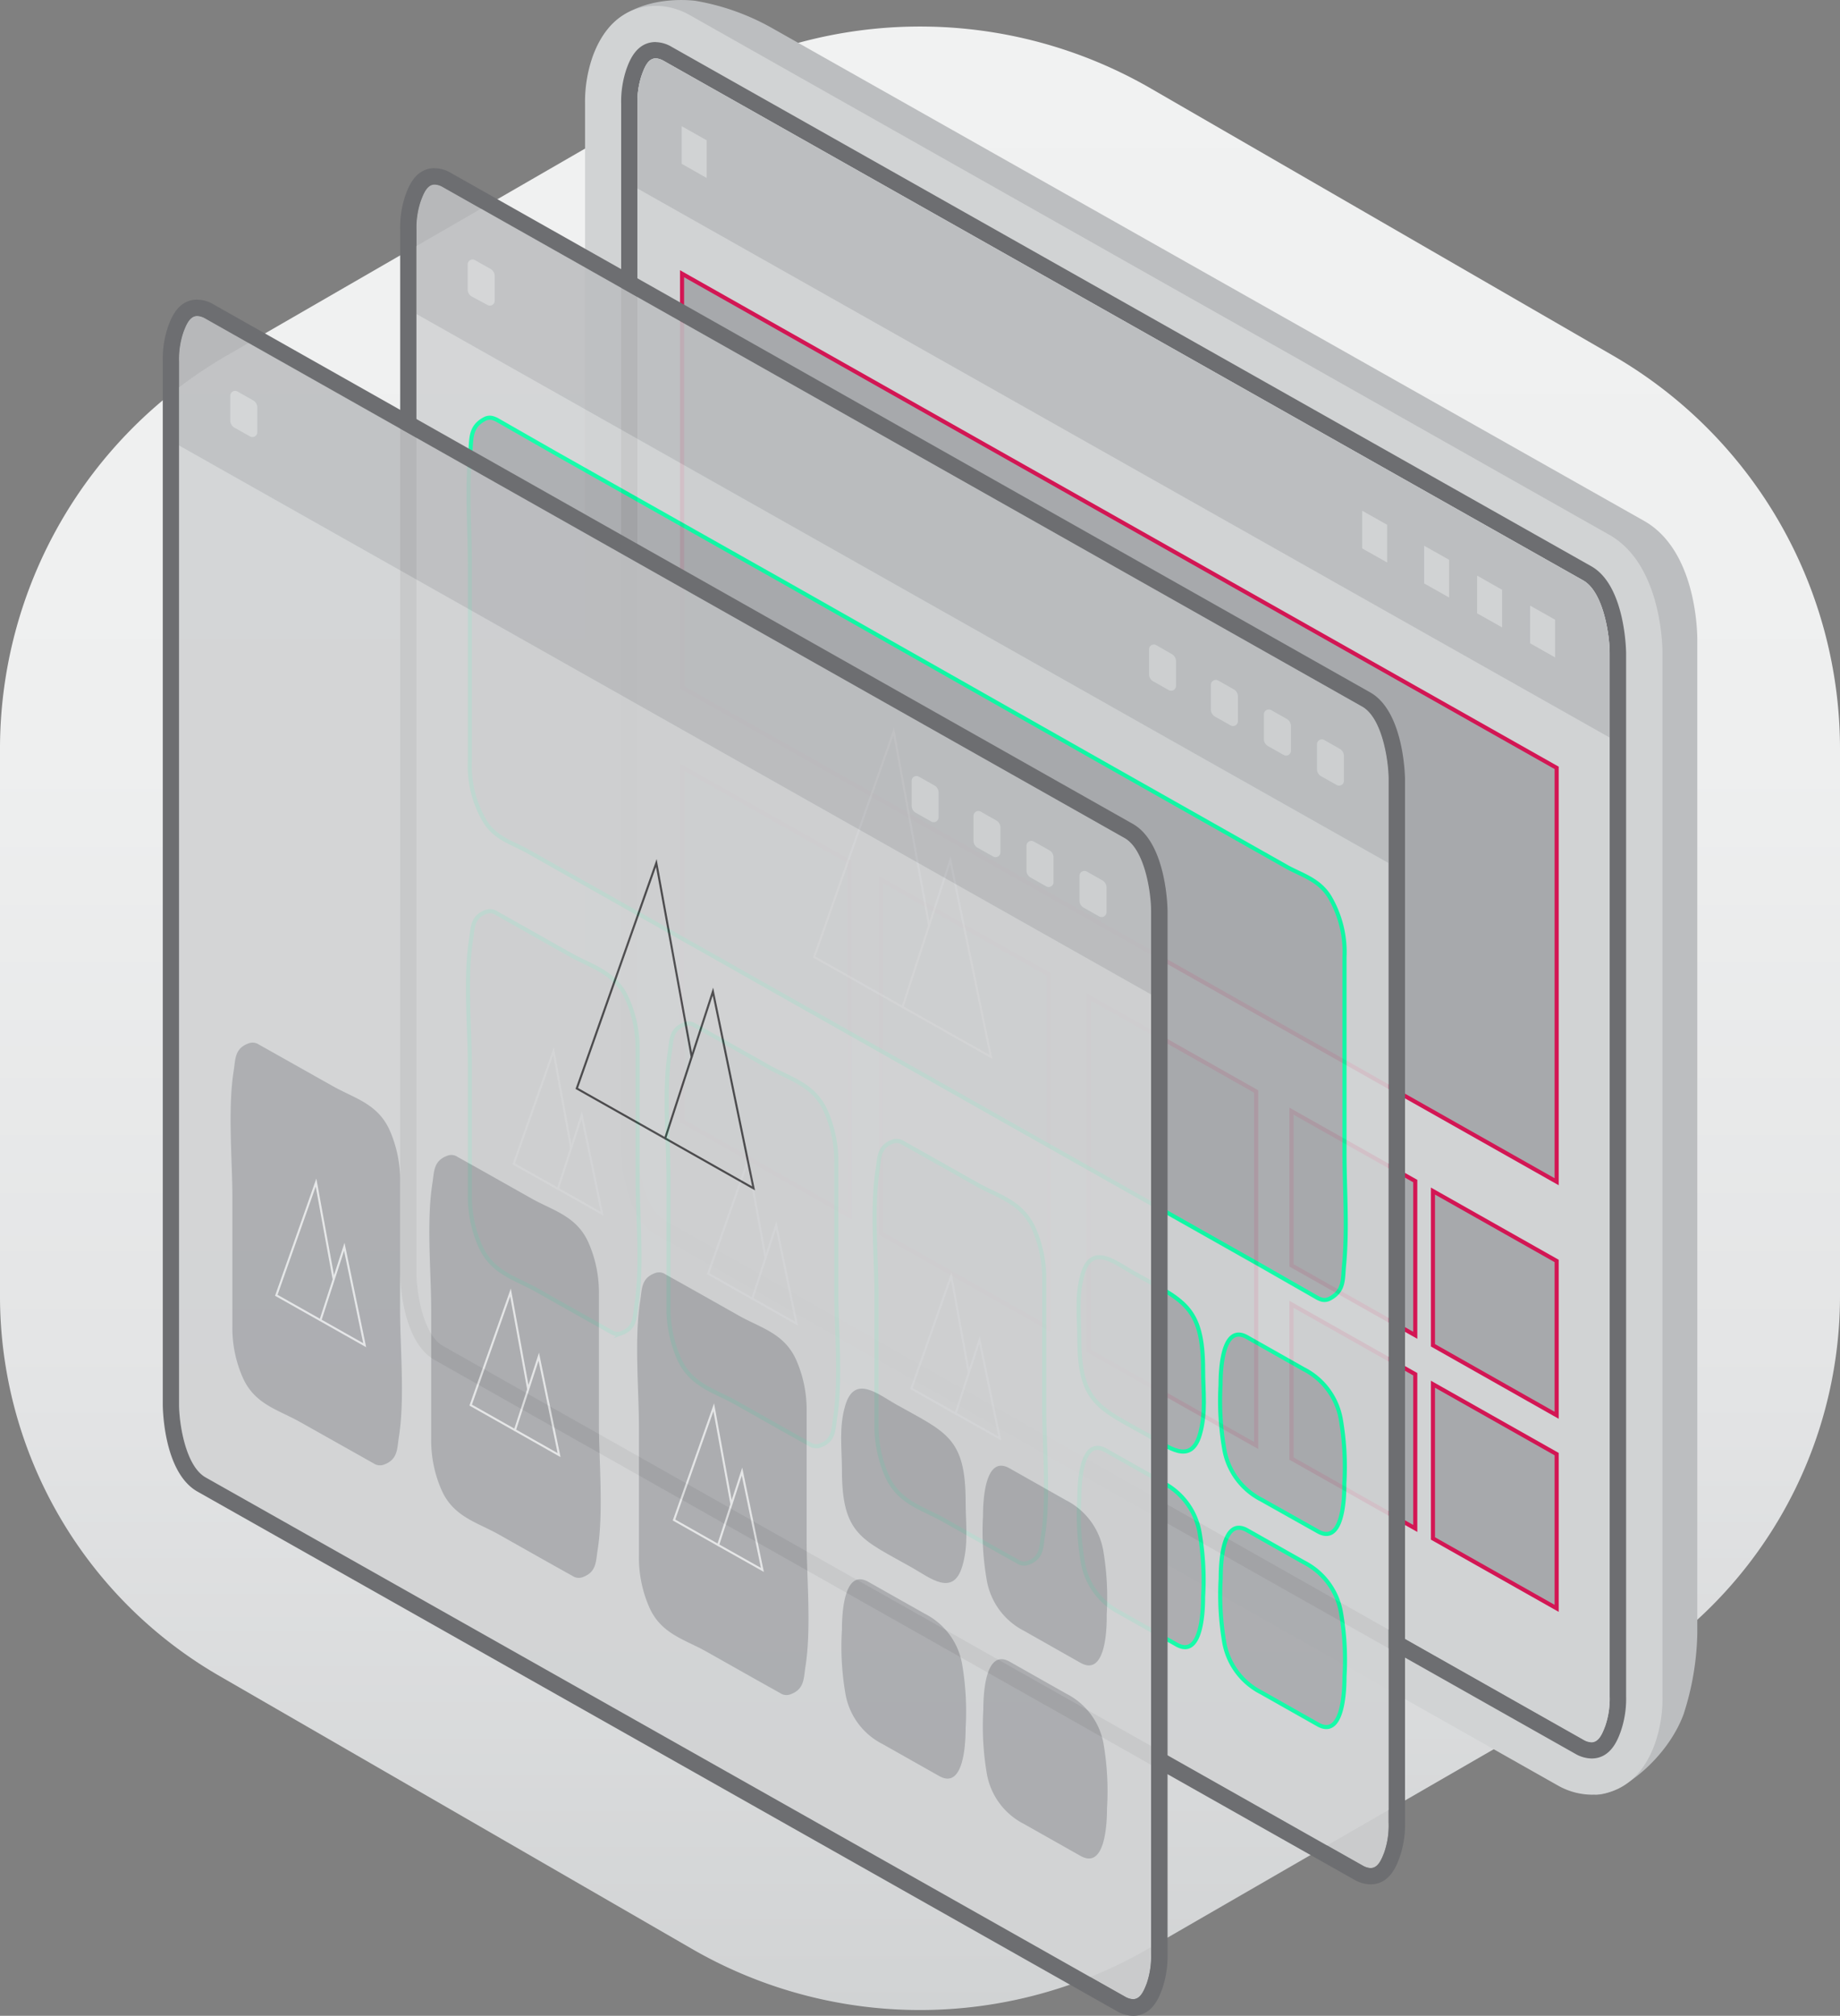 <svg xmlns="http://www.w3.org/2000/svg" xmlns:xlink="http://www.w3.org/1999/xlink" viewBox="0 0 224.62 245.98"><rect x="0" y="0" width="224.62" height="245.98" fill="#808080" stroke="none"/><defs><style>.cls-1{fill:url(#linear-gradient);}.cls-2{fill:#bcbec0;}.cls-3{fill:#d1d3d4;}.cls-4{fill:#6d6e71;}.cls-5,.cls-7,.cls-9{fill:#a7a9ac;}.cls-5{stroke:#d31654;}.cls-10,.cls-5,.cls-7,.cls-8{stroke-miterlimit:10;}.cls-5,.cls-7{stroke-width:0.5px;}.cls-6{opacity:0.9;}.cls-7{stroke:#00ffa3;}.cls-10,.cls-8{fill:none;stroke-width:0.25px;}.cls-8{stroke:#e6e7e8;}.cls-10{stroke:#414042;}</style><linearGradient id="linear-gradient" x1="112.31" y1="3.24" x2="112.31" y2="245.28" gradientUnits="userSpaceOnUse"><stop offset="0" stop-color="#f1f2f2"/><stop offset="0.37" stop-color="#eeefef"/><stop offset="0.69" stop-color="#e3e4e5"/><stop offset="1" stop-color="#d1d3d4"/><stop offset="1" stop-color="#d1d3d4"/></linearGradient></defs><title>jbhjbn3Asset 8</title><g id="Layer_2" data-name="Layer 2"><g id="content"><path class="cls-1" d="M84.14,10.79,27.72,43.36A55.45,55.45,0,0,0,0,91.38v66.76A53.52,53.52,0,0,0,26.77,204.5l57.71,33.32a55.67,55.67,0,0,0,55.66,0l57.71-33.32a53.54,53.54,0,0,0,26.77-46.36V91.38a55.44,55.44,0,0,0-27.73-48L140.48,10.79A56.31,56.31,0,0,0,84.14,10.79Z"/><path class="cls-2" d="M194.87,219c-1.4,0-4.71-3.9-6.07-4.65L82.18,152.76c-6.32-3.57-6.5-13.38-6.5-14.49V11c0-1.4-3.54-2.91-2.7-5.2C74.93.45,81.21-.3,84.84.09a28.89,28.89,0,0,1,9.31,3.28L200.7,63.56c6.32,3.57,6.5,13.38,6.5,14.49V199.32a33.91,33.91,0,0,1-1.67,9.85C203.51,214.64,197.82,219,194.87,219Z"/><path class="cls-3" d="M194.3,219a8.57,8.57,0,0,1-4.15-1.14L77.93,154.45c-6.32-3.57-6.51-13.39-6.51-14.49V12.7a16.79,16.79,0,0,1,.94-5.83C74.32,1.52,78,.71,80.07.71a8.57,8.57,0,0,1,4.15,1.14l112.22,63.4c6.32,3.56,6.51,13.38,6.51,14.49V207a16.74,16.74,0,0,1-.94,5.82C200.05,218.18,196.34,219,194.3,219Z"/><path class="cls-4" d="M80.05,7.13a2.16,2.16,0,0,1,1,.32L193.27,70.83c2.47,1.4,3.23,6.67,3.23,8.9V207a10.12,10.12,0,0,1-.54,3.61c-.38,1-.8,2-1.68,2a2.09,2.09,0,0,1-1-.32L81.06,148.85c-2.47-1.4-3.24-6.67-3.24-8.9V12.69a10.13,10.13,0,0,1,.55-3.61c.38-1,.8-1.95,1.68-1.95m0-2h0c-2.36,0-3.2,2.28-3.56,3.25a12.45,12.45,0,0,0-.66,4.3V140c0,.08,0,8.26,4.25,10.64L192.29,214a4.11,4.11,0,0,0,2,.58c2.35,0,3.19-2.29,3.55-3.26a12.25,12.25,0,0,0,.67-4.3V79.73c0-.08-.05-8.26-4.25-10.63L82,5.72a4,4,0,0,0-2-.58Z"/><path class="cls-3" d="M193.27,70.83c2.47,1.4,3.23,6.67,3.23,8.9V207a10.12,10.12,0,0,1-.54,3.61c-.5,1.37-1.09,2.54-2.69,1.63L81.06,148.85c-2.47-1.4-3.24-6.67-3.24-8.9V12.69a10.13,10.13,0,0,1,.55-3.61c.5-1.37,1.08-2.54,2.69-1.63Z"/><polygon class="cls-5" points="103.72 148.36 83.26 136.8 83.26 93.6 103.72 105.16 103.72 148.36"/><polygon class="cls-5" points="127.99 162.07 107.53 150.51 107.53 107.31 127.99 118.87 127.99 162.07"/><polygon class="cls-5" points="153.35 176.39 132.89 164.83 132.89 121.63 153.35 133.19 153.35 176.39"/><polygon class="cls-5" points="172.77 144.12 172.77 162.94 157.66 154.41 157.66 135.59 172.77 144.12"/><polygon class="cls-5" points="172.77 167.69 172.77 186.51 157.66 177.98 157.66 159.16 172.77 167.69"/><polygon class="cls-5" points="190.03 177.44 190.03 196.26 174.93 187.73 174.93 168.91 190.03 177.44"/><polygon class="cls-5" points="190.03 153.87 190.03 172.7 174.93 164.16 174.93 145.34 190.03 153.87"/><polygon class="cls-5" points="83.26 83.89 83.26 33.4 190.03 93.7 190.03 144.2 83.26 83.89"/><path class="cls-2" d="M196.5,79.72V90h0l-118.68-67h0V12.69h0a10.13,10.13,0,0,1,.55-3.61c.5-1.37,1.08-2.54,2.69-1.63L193.27,70.83c2.47,1.4,3.23,6.67,3.23,8.9Z"/><polygon class="cls-3" points="86.27 21.72 83.22 19.99 83.22 15.4 86.27 17.12 86.27 21.72"/><polygon class="cls-3" points="189.84 80.22 186.79 78.5 186.79 73.9 189.84 75.62 189.84 80.22"/><polygon class="cls-3" points="183.37 76.56 180.32 74.84 180.32 70.24 183.37 71.97 183.37 76.56"/><polygon class="cls-3" points="169.34 68.64 166.29 66.92 166.29 62.32 169.34 64.04 169.34 68.64"/><polygon class="cls-3" points="176.9 72.91 173.85 71.19 173.85 66.59 176.9 68.31 176.9 72.91"/><g class="cls-6"><path class="cls-3" d="M166.29,86.22c2.47,1.4,3.23,6.67,3.23,8.9V222.38A10.12,10.12,0,0,1,169,226c-.5,1.37-1.09,2.54-2.69,1.63L54.08,164.24c-2.47-1.4-3.24-6.67-3.24-8.9V28.09a10.15,10.15,0,0,1,.55-3.62c.5-1.37,1.08-2.53,2.69-1.63Z"/><path class="cls-2" d="M50.84,38.32l118.68,67h0V95.12h0c0-2.23-.76-7.5-3.23-8.9L54.08,22.84c-1.61-.9-2.19.26-2.69,1.63a10.15,10.15,0,0,0-.55,3.62h0V38.31Z"/><path class="cls-7" d="M57.36,92.82V69c0-4.62-.39-9.23.06-13.87.15-1.58-.06-3.06,1.75-4a1.3,1.3,0,0,1,1-.1,2.87,2.87,0,0,1,.67.3l7,4L96,71.21,132.7,92l24.46,13.82c1.85,1,3.88,1.55,5.15,3.62a13.25,13.25,0,0,1,1.82,7.38V140.6c0,4.62.38,9.23-.06,13.87-.16,1.59.06,3.06-1.75,4a1.36,1.36,0,0,1-1,.11,2.93,2.93,0,0,1-.67-.31l-7-4L125.5,138.38,88.79,117.64,64.32,103.82c-1.84-1-3.87-1.55-5.14-3.62A13.25,13.25,0,0,1,57.36,92.82Z"/><path class="cls-7" d="M57.36,145.73V130.17c0-4.68-.6-10.84.15-15.56.22-1.39.11-2.71,1.82-3.33a1.37,1.37,0,0,1,1.26.14c3,1.68,6,3.38,9,5.07,2.64,1.49,5.56,2.13,7,5.46a15,15,0,0,1,1.25,6.27v15.57c0,4.67.59,10.83-.16,15.55-.22,1.39-.1,2.72-1.82,3.34a1.36,1.36,0,0,1-1.25-.15c-3-1.67-6-3.37-9-5.06-2.63-1.49-5.55-2.14-7-5.47A15,15,0,0,1,57.36,145.73Z"/><path class="cls-7" d="M102.09,141.94V157.5c0,4.68.6,10.84-.15,15.55-.22,1.4-.11,2.72-1.82,3.34a1.37,1.37,0,0,1-1.26-.15c-3-1.67-6-3.37-9-5.06-2.64-1.49-5.56-2.14-7-5.46a15.13,15.13,0,0,1-1.25-6.28V143.88c0-4.68-.59-10.84.16-15.55.22-1.4.1-2.72,1.81-3.34a1.34,1.34,0,0,1,1.26.15c3,1.67,6,3.37,9,5.06,2.64,1.49,5.56,2.14,7,5.46A15.08,15.08,0,0,1,102.09,141.94Z"/><path class="cls-7" d="M107,173.76V158.2c0-4.68-.6-10.83.15-15.55.22-1.39.11-2.72,1.82-3.34a1.38,1.38,0,0,1,1.26.15c3,1.67,6,3.37,9,5.06,2.64,1.49,5.56,2.14,7,5.47a15,15,0,0,1,1.24,6.27v15.56c0,4.68.6,10.84-.15,15.56-.22,1.39-.1,2.71-1.82,3.33a1.33,1.33,0,0,1-1.25-.15c-3-1.67-6-3.37-9-5.06-2.63-1.49-5.55-2.14-7-5.46A15.08,15.08,0,0,1,107,173.76Z"/><path class="cls-7" d="M131.76,163.34c0-2.64-.38-5.22.41-7.89,1.12-3.75,3.91-1.42,6.17-.14,6.06,3.42,8.53,3.95,8.53,11.88,0,2.65.38,5.23-.41,7.9-1.12,3.75-3.91,1.42-6.17.14C134.22,171.8,131.76,171.27,131.76,163.34Z"/><path class="cls-7" d="M160.89,186.87,154,183a8.54,8.54,0,0,1-4.53-6.07A34.38,34.38,0,0,1,149,169c0-2.09.29-7.5,3.24-5.83l6.9,3.9a8.53,8.53,0,0,1,4.53,6.07,34.35,34.35,0,0,1,.44,7.9C164.13,183.13,163.84,188.53,160.89,186.87Z"/><path class="cls-7" d="M143.63,200.68l-6.91-3.9a8.52,8.52,0,0,1-4.52-6.07,34.29,34.29,0,0,1-.44-7.89c0-2.1.29-7.5,3.24-5.83l6.9,3.9a8.51,8.51,0,0,1,4.53,6.07,34.29,34.29,0,0,1,.44,7.89C146.87,197,146.58,202.35,143.63,200.68Z"/><path class="cls-7" d="M160.89,210.43l-6.9-3.9a8.51,8.51,0,0,1-4.53-6.07,34.29,34.29,0,0,1-.44-7.89c0-2.09.29-7.5,3.24-5.83l6.9,3.9a8.51,8.51,0,0,1,4.53,6.07,34.29,34.29,0,0,1,.44,7.89C164.13,206.7,163.84,212.1,160.89,210.43Z"/><polygon class="cls-8" points="110.18 122.88 113.42 112.92 109.1 89.27 99.39 116.78 110.18 122.88"/><polyline class="cls-8" points="113.42 112.92 116.01 104.96 120.97 128.97 110.18 122.88"/><polygon class="cls-8" points="68.11 145.06 71.02 136.1 73.5 148.11 68.11 145.06"/><polyline class="cls-8" points="69.72 140.09 67.57 128.26 62.71 142.02 68.11 145.06"/><polygon class="cls-8" points="91.84 158.47 94.75 149.51 97.24 161.52 91.84 158.47"/><polyline class="cls-8" points="93.46 153.49 91.3 141.67 86.45 155.42 91.84 158.47"/><polygon class="cls-8" points="116.66 172.49 118.27 167.51 116.12 155.69 111.26 169.44 116.66 172.49"/><polyline class="cls-8" points="118.27 167.51 119.57 163.53 122.05 175.53 116.66 172.49"/><path class="cls-3" d="M60.39,33.7v3a.59.59,0,0,1-.89.51L57.62,36.2a1,1,0,0,1-.53-.89V32.26a.6.6,0,0,1,.89-.52l1.89,1.07A1,1,0,0,1,60.39,33.7Z"/><path class="cls-3" d="M143.56,80.69v3a.59.59,0,0,1-.88.52l-1.89-1.06a1,1,0,0,1-.52-.9V79.24a.59.59,0,0,1,.89-.51L143,79.79A1,1,0,0,1,143.56,80.69Z"/><path class="cls-3" d="M151.12,85v3a.6.6,0,0,1-.89.52l-1.88-1.06a1,1,0,0,1-.53-.9v-3a.6.6,0,0,1,.89-.52l1.89,1.07A1,1,0,0,1,151.12,85Z"/><path class="cls-3" d="M157.59,88.61v3a.59.59,0,0,1-.89.51l-1.88-1.06a1,1,0,0,1-.53-.89v-3a.6.6,0,0,1,.89-.52l1.89,1.07A1,1,0,0,1,157.59,88.61Z"/><path class="cls-3" d="M164.06,92.27v3a.59.59,0,0,1-.88.52l-1.89-1.06a1,1,0,0,1-.52-.9V90.82a.6.6,0,0,1,.89-.52l1.88,1.07A1,1,0,0,1,164.06,92.27Z"/></g><path class="cls-4" d="M53.07,22.52a2.16,2.16,0,0,1,1,.32L166.29,86.22c2.47,1.4,3.23,6.67,3.23,8.9V222.38A10.12,10.12,0,0,1,169,226c-.38,1-.81,1.95-1.68,1.95a2.09,2.09,0,0,1-1-.32L54.08,164.24c-2.47-1.4-3.24-6.67-3.24-8.9V28.09a10.15,10.15,0,0,1,.55-3.62c.38-1,.8-1.95,1.68-1.95m0-2h0c-2.36,0-3.2,2.28-3.56,3.25a12.27,12.27,0,0,0-.66,4.31V155.34c0,.09,0,8.26,4.25,10.64l112.2,63.38a4.14,4.14,0,0,0,2,.58c2.35,0,3.19-2.29,3.55-3.26a12.25,12.25,0,0,0,.67-4.3V95.12c0-.08-.05-8.26-4.25-10.63L55.06,21.11a4,4,0,0,0-2-.58Z"/><g class="cls-6"><path class="cls-3" d="M137.3,102.26c2.48,1.4,3.24,6.67,3.24,8.9V238.42A10.35,10.35,0,0,1,140,242c-.51,1.37-1.09,2.54-2.7,1.63L25.1,180.28c-2.48-1.4-3.24-6.67-3.24-8.9V44.12a10.12,10.12,0,0,1,.54-3.61c.51-1.37,1.09-2.53,2.7-1.63Z"/><path class="cls-2" d="M21.86,54.36l118.68,67h0V111.16h0c0-2.23-.76-7.5-3.24-8.9L25.1,38.88c-1.61-.9-2.19.26-2.7,1.63a10.12,10.12,0,0,0-.54,3.61h0V54.35Z"/><path class="cls-9" d="M28.37,161.77V146.21c0-4.68-.59-10.84.16-15.56.22-1.39.1-2.71,1.81-3.33a1.37,1.37,0,0,1,1.26.14c3,1.68,6,3.38,9,5.06,2.63,1.5,5.55,2.14,7,5.47a15,15,0,0,1,1.24,6.27v15.57c0,4.67.6,10.83-.15,15.55-.22,1.39-.11,2.72-1.82,3.34a1.38,1.38,0,0,1-1.26-.15l-9-5.06c-2.64-1.49-5.56-2.14-7-5.47A15,15,0,0,1,28.37,161.77Z"/><path class="cls-9" d="M73.11,158v15.56c0,4.68.59,10.83-.15,15.55-.23,1.39-.11,2.72-1.82,3.34a1.37,1.37,0,0,1-1.26-.15c-3-1.67-6-3.37-9-5.06-2.64-1.49-5.56-2.14-7-5.47a15,15,0,0,1-1.24-6.27V159.92c0-4.68-.6-10.84.15-15.56.22-1.39.11-2.71,1.82-3.33a1.34,1.34,0,0,1,1.26.15c3,1.67,6,3.37,9,5.06,2.64,1.49,5.56,2.14,7,5.46A15.09,15.09,0,0,1,73.11,158Z"/><path class="cls-9" d="M78,189.8V174.24c0-4.68-.59-10.84.16-15.55.22-1.4.1-2.72,1.81-3.34a1.37,1.37,0,0,1,1.26.15c3,1.67,6,3.37,9,5.06,2.64,1.49,5.56,2.14,7,5.46a15.12,15.12,0,0,1,1.24,6.28v15.56c0,4.68.6,10.84-.15,15.55-.22,1.4-.11,2.72-1.82,3.34a1.35,1.35,0,0,1-1.26-.15c-3-1.67-6-3.37-9-5.06-2.64-1.49-5.56-2.14-7-5.46A15.09,15.09,0,0,1,78,189.8Z"/><path class="cls-9" d="M102.78,179.38c0-2.64-.39-5.23.41-7.89,1.12-3.76,3.91-1.42,6.16-.14,6.07,3.42,8.53,4,8.53,11.88,0,2.64.39,5.23-.41,7.9-1.12,3.75-3.91,1.42-6.17.14C105.24,187.84,102.78,187.31,102.78,179.38Z"/><path class="cls-9" d="M131.91,202.91,125,199a8.56,8.56,0,0,1-4.52-6.07A34.38,34.38,0,0,1,120,185c0-2.09.29-7.5,3.24-5.83l6.9,3.9a8.55,8.55,0,0,1,4.53,6.07,34.34,34.34,0,0,1,.43,7.9C135.14,199.17,134.86,204.57,131.91,202.91Z"/><path class="cls-9" d="M114.65,216.72l-6.91-3.9a8.49,8.49,0,0,1-4.52-6.07,33.74,33.74,0,0,1-.44-7.89c0-2.1.28-7.5,3.23-5.83l6.91,3.9a8.52,8.52,0,0,1,4.52,6.07,34.29,34.29,0,0,1,.44,7.89C117.88,213,117.59,218.39,114.65,216.72Z"/><path class="cls-9" d="M131.91,226.47l-6.91-3.9a8.52,8.52,0,0,1-4.52-6.07,34.29,34.29,0,0,1-.44-7.89c0-2.1.29-7.5,3.24-5.83l6.9,3.9a8.53,8.53,0,0,1,4.53,6.07,34.28,34.28,0,0,1,.43,7.89C135.14,222.74,134.86,228.14,131.91,226.47Z"/><polygon class="cls-10" points="81.2 138.91 84.44 128.96 80.12 105.31 70.41 132.82 81.2 138.91"/><polyline class="cls-10" points="84.44 128.96 87.03 121 91.99 145.01 81.2 138.91"/><polygon class="cls-8" points="39.12 161.1 42.03 152.14 44.52 164.15 39.12 161.1"/><polyline class="cls-8" points="40.74 156.13 38.58 144.3 33.73 158.06 39.12 161.1"/><polygon class="cls-8" points="62.86 174.51 65.77 165.55 68.25 177.56 62.86 174.51"/><polyline class="cls-8" points="64.48 169.53 62.32 157.71 57.46 171.46 62.86 174.51"/><polygon class="cls-8" points="87.67 188.53 89.29 183.55 87.13 171.72 82.28 185.48 87.67 188.53"/><polyline class="cls-8" points="89.29 183.55 90.58 179.57 93.07 191.57 87.67 188.53"/><path class="cls-3" d="M31.41,49.74v3a.59.59,0,0,1-.89.51l-1.89-1.06a1,1,0,0,1-.52-.89V48.29a.59.59,0,0,1,.89-.51l1.88,1.06A1,1,0,0,1,31.41,49.74Z"/><path class="cls-3" d="M114.58,96.73v3a.6.6,0,0,1-.89.52l-1.88-1.06a1,1,0,0,1-.52-.9v-3a.59.59,0,0,1,.88-.52l1.89,1.07A1,1,0,0,1,114.58,96.73Z"/><path class="cls-3" d="M122.13,101V104a.59.59,0,0,1-.88.52l-1.89-1.06a1,1,0,0,1-.52-.9v-3a.6.6,0,0,1,.89-.52l1.88,1.07A1,1,0,0,1,122.13,101Z"/><path class="cls-3" d="M128.61,104.65v3a.59.59,0,0,1-.89.51l-1.88-1.06a1,1,0,0,1-.53-.89V103.2a.59.59,0,0,1,.89-.51l1.89,1.06A1,1,0,0,1,128.61,104.65Z"/><path class="cls-3" d="M135.08,108.31v3a.6.6,0,0,1-.89.52l-1.88-1.06a1,1,0,0,1-.53-.9v-3a.6.6,0,0,1,.89-.52l1.89,1.07A1,1,0,0,1,135.08,108.31Z"/></g><path class="cls-4" d="M24.08,38.56a2.16,2.16,0,0,1,1,.32l112.2,63.38c2.48,1.4,3.24,6.67,3.24,8.9V238.42A10.35,10.35,0,0,1,140,242c-.38,1-.81,1.95-1.68,1.95a2.16,2.16,0,0,1-1-.32L25.1,180.28c-2.48-1.4-3.24-6.67-3.24-8.9V44.12a10.12,10.12,0,0,1,.54-3.61c.38-1,.81-1.95,1.68-1.95m0-2c-2.35,0-3.19,2.28-3.55,3.25a12.21,12.21,0,0,0-.66,4.3V171.38c0,.09,0,8.26,4.25,10.64l112.2,63.38a4.11,4.11,0,0,0,2,.58c2.35,0,3.19-2.29,3.55-3.26a12.21,12.21,0,0,0,.66-4.3V111.16c0-.08-.05-8.26-4.25-10.63L26.08,37.15a4,4,0,0,0-2-.58Z"/></g></g></svg>